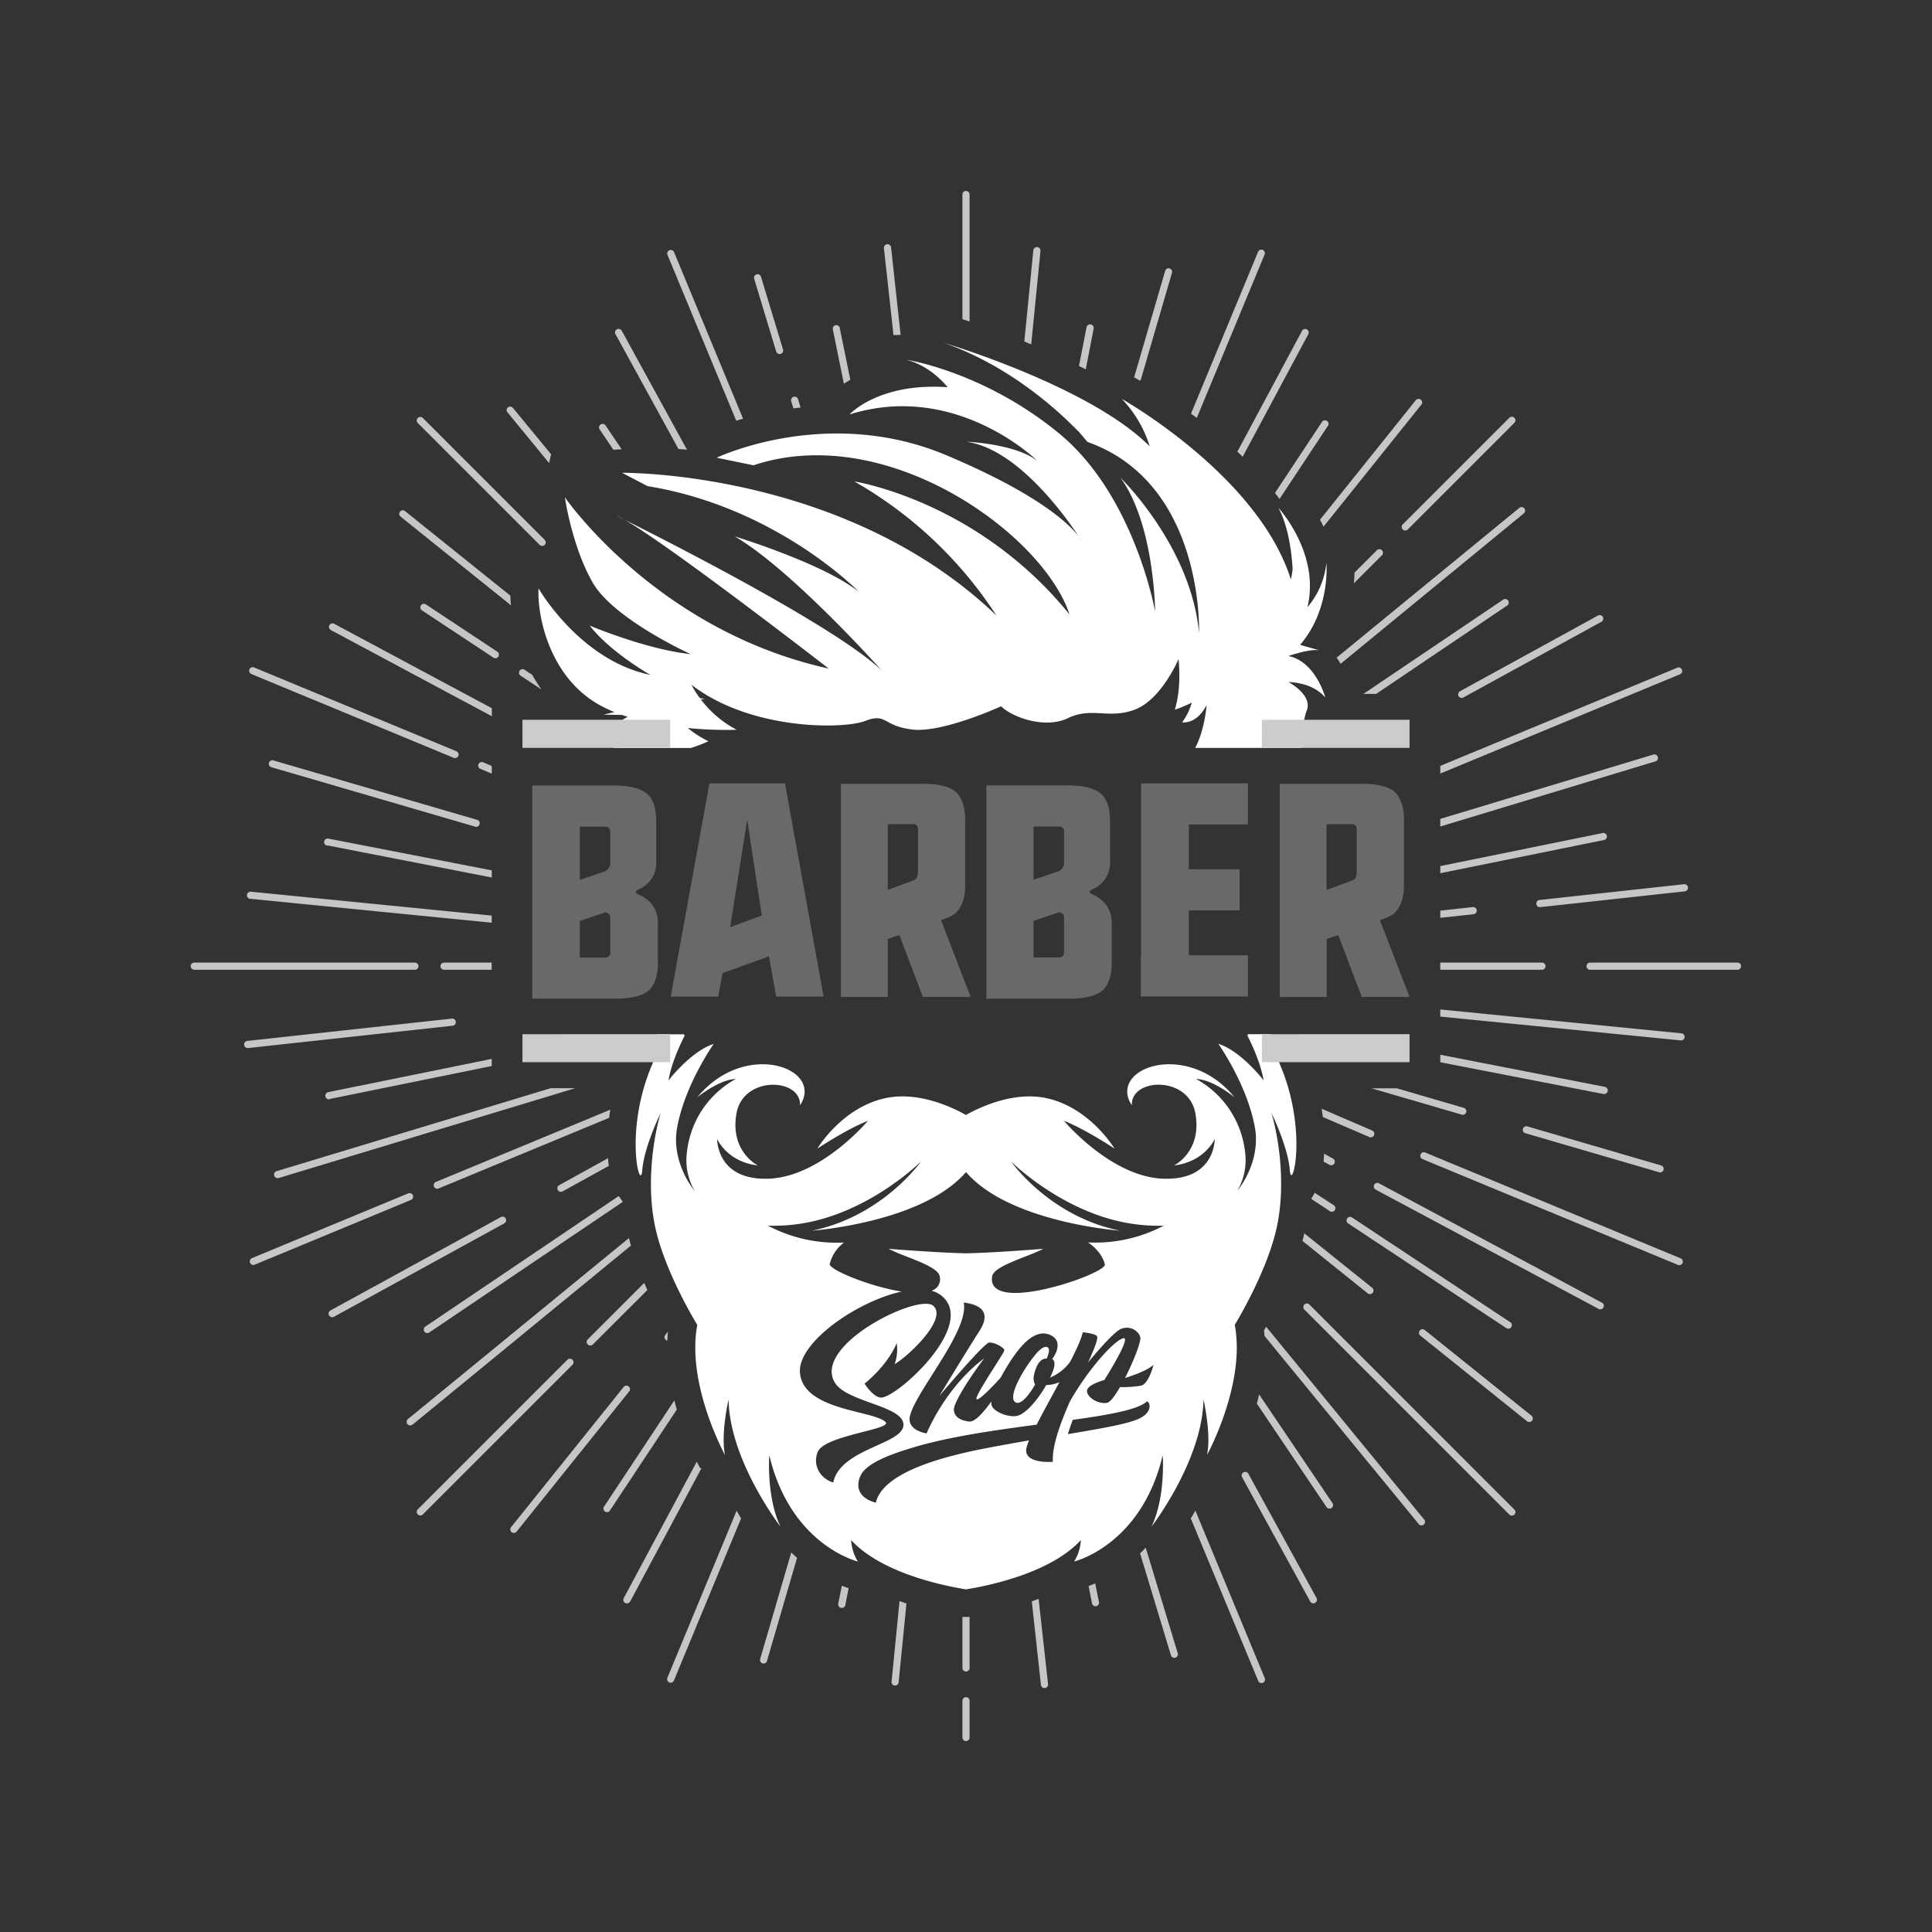<svg id="barbershop-seeklogo.com_Konvertiert_" data-name="barbershop-seeklogo.com [Konvertiert]" xmlns="http://www.w3.org/2000/svg" viewBox="0 0 541.46 541.46">
  <rect x="0" y="0" width="541.46" height="541.46" fill="#333333" stroke="none"/>
  <defs>
    <style>
      .cls-1 {
        fill: rgba(255,255,255,0);
      }

      .cls-1, .cls-2, .cls-3, .cls-4, .cls-5 {
        fill-rule: evenodd;
      }

      .cls-2 {
        fill: #c6c6c6;
      }

      .cls-3 {
        fill: #fff;
      }

      .cls-4 {
        fill: #ccc;
      }

      .cls-5 {
        fill: #6a6869;
      }
    </style>
  </defs>
  <path id="Path_46" data-name="Path 46" class="cls-1" d="M0,0H541.46V541.46H0V0Z"/>
  <path id="Path_47" data-name="Path 47" class="cls-2" d="M305,179.78a1,1,0,1,1,2,0v35.6l-2-.66ZM287.13,596.66a1,1,0,1,1-1.98-.2L287.37,574l1.94.67-2.18,22ZM322.34,221l2.53-25.58a1,1,0,0,1,2,.19l-2.59,26.18-1.92-.79ZM211.8,574.17a1,1,0,0,1-1.76-.94l20.51-38.32c.59,1.21,1,1.88,1,1.89l.35-.13-20.06,37.5ZM382.05,251.85l18.15-33.91a1,1,0,0,1,1.76.94l-18.42,34.4ZM150.81,524.56a1,1,0,0,1-1.27-1.54l62-50.78a1.847,1.847,0,0,0,.13.5c.13.53.28,1.07.43,1.61l-61.24,50.21Zm259-214.93,51.34-42.08a1,1,0,0,1,1.27,1.53L411,311.3c-.34-.55-.71-1.11-1.11-1.67ZM113.44,455.39a1,1,0,1,1-.57-1.91l76.72-23.23h6.89l-83,25.14ZM438.92,354.77l59.64-18a1,1,0,1,1,.57,1.91l-60.21,18.23v-2.09ZM105.39,377.18a1,1,0,1,1,.2-2l67.49,6.69v2l-67.69-6.71Zm333.53,31,67.69,6.7a1,1,0,0,1-.2,1.98l-67.49-6.68v-2Zm-311-106.37a1,1,0,0,1,.93-1.76l44.26,23.7V326l-45.19-24.19ZM406.4,448.62l2.47,1.36a1.008,1.008,0,0,1-1,1.75l-1.66-.92c.06-.67.12-1.41.15-2.19Zm14.33,10a1,1,0,0,1,.93-1.76l62.45,33.43a1,1,0,1,1-.93,1.75ZM177.49,240.86a.995.995,0,1,1,1.54-1.26l10.7,13c-.18.68-.37,1.51-.56,2.46l-11.68-14.24ZM390.12,497.1l44.38,54.15a1,1,0,0,1-1.53,1.26l-43.33-52.86a14.081,14.081,0,0,0-.13-1.47l.61-1.08ZM246.66,203.49a1,1,0,1,1,1.91-.57l6.13,20.23a1,1,0,1,1-1.91.58l-6.13-20.24ZM257,237.67a1,1,0,0,1,1.91-.58l.72,2.4q-1,.1-2,.24l-.62-2.06ZM356.36,559l9,29.65a1,1,0,0,1-1.91.58l-8.66-28.61q.8-.76,1.59-1.62ZM250.23,590.75a.994.994,0,1,1-1.91-.55l8.7-29.83c.54.53,1.09,1,1.63,1.51ZM353.12,231l8.66-29.68a1,1,0,1,1,1.9.56L355,231.67l-.27.27-1.61-.91ZM180,554.59a1,1,0,0,1-1.55-1.25L210,514.05a1,1,0,1,1,1.55,1.25ZM222.29,501a.91.91,0,0,1-.42-.2,1,1,0,0,1-.15-1.39l.74-.93c-.08.84-.14,1.68-.17,2.52ZM405.21,270.92,432,237.51a1,1,0,1,1,1.55,1.25L406.2,272.87q-.49-1-1-1.95ZM128.89,494.29a1.008,1.008,0,1,1-1-1.75l47.73-26.16a1,1,0,1,1,1,1.74Zm64.17-35.19a1,1,0,1,1-.95-1.74l13.56-7.49c.06.78.14,1.51.22,2.16l-12.83,7.07ZM445.44,320.74a1,1,0,1,1-1-1.74l38.63-21.19a1,1,0,1,1,.96,1.75L445.4,320.74ZM104.77,419a1.006,1.006,0,0,1-.21-2l57.35-6.26a1.005,1.005,0,0,1,.21,2Zm334.15-38.51,9.11-1a1.005,1.005,0,1,1,.21,2l-9.32,1v-2Zm27.93-1a1,1,0,0,1-.21-1.98l40.59-4.43a1.005,1.005,0,0,1,.21,2l-40.59,4.43ZM111.3,340.28a.994.994,0,0,1,.55-1.91l57.25,16.7a1,1,0,0,1-.55,1.91Zm315.45,90,18.64,5.44a1,1,0,1,1-.55,1.91l-25.18-7.35Zm36.1,12.61a1,1,0,1,1,.56-1.91l37.29,10.88a1,1,0,1,1-.55,1.91l-37.3-10.88ZM147.46,270a1,1,0,0,1,1.25-1.55l29.6,23.77c0,.84.08,1.74.16,2.69l-31-24.91ZM400.81,470.92l19.1,15.33a1,1,0,0,1-1.25,1.55L400.3,473.06l.09-.32c.15-.61.29-1.21.42-1.82Zm32.49,28.64a1,1,0,0,1,1.25-1.56l30,24.09a1,1,0,0,1-1.25,1.55l-30-24.08ZM207.76,218.94a1.008,1.008,0,0,1,1.75-1l18.28,33.35c-.79-.07-1.58-.13-2.37-.17L207.76,218.9ZM383.39,539.28a1,1,0,0,1,1.74-1l19.11,34.85a1.008,1.008,0,0,1-1.75,1l-19.1-34.84ZM283,194.82a1.005,1.005,0,0,1,2-.21l2.68,24.52a19.094,19.094,0,0,0-2,.07Zm43.35,378.53L329,597.28a1.006,1.006,0,0,1-2,.21l-2.56-23.42,1.93-.72Zm-54.15,1.72a1.018,1.018,0,1,1-2-.38l1-5c.82.31,1.47.53,1.9.66l-.92,4.76Zm65.45-347.18L339.78,217a1.017,1.017,0,0,1,2,.37l-2.22,11.42-1.85-.94ZM206.28,548.51a1,1,0,1,1-1.66-1.09l19.64-29.67c.22.87.45,1.72.69,2.56ZM392.59,263.43l13.13-19.84a1,1,0,1,1,1.66,1.1l-13.51,20.42c-.42-.57-.85-1.13-1.28-1.68ZM155.53,498.75a1,1,0,0,1-1.12-1.65l54-36.45a.81.81,0,0,1,.33-.14,12,12,0,0,0,1.07,1.5,1.14,1.14,0,0,1-.29.29l-54,36.45Zm261.84-179,39.1-26.37a1,1,0,1,1,1.11,1.65l-36.64,24.72ZM127.68,433.35a1.02,1.02,0,1,1-.4-2l45.8-9.32v2l-45.4,9.24ZM438.92,368l45.4-9.24a1,1,0,1,1,.39,1.95L438.92,370ZM127,362.27a1,1,0,1,1,.37-1.96l45.72,8.89v2l-46.09-9Zm311.93,58.6,46.09,9a1.017,1.017,0,1,1-.37,2l-45.72-8.89v-2.11ZM153.54,296.34a1,1,0,1,1,1.1-1.67l19.94,13.2a1,1,0,1,1-1.1,1.66Zm27.56,18.24a1,1,0,0,1,1.1-1.66l2.23,1.48a46,46,0,0,0,2.59,4.1Zm222.66,145L409,463a1,1,0,1,1-1.1,1.66l-5.17-3.42a17.768,17.768,0,0,0,1-1.7Zm9.26,8.51a1,1,0,0,1,1.1-1.66l44.34,29.35a1,1,0,1,1-1.1,1.66L413,468.08ZM203.3,245.58a1,1,0,0,1,1.66-1.11l4.53,6.72c-.83,0-1.6.09-2.31.14ZM388.15,516.06l20.55,30.46a1,1,0,0,1-1.66,1.12l-19.53-29c.22-.85.44-1.72.64-2.61ZM268.71,217.73a1,1,0,1,1,1.94-.39l2.93,14.37c-.65.37-1.25.75-1.81,1.11Zm73.5,351.33,1.08,5.31a1,1,0,0,1-1.94.4l-1-5c.54-.2,1.17-.45,1.87-.75ZM224.15,596.24a.993.993,0,1,1-1.84-.75l19.4-46.82c.43.75.85,1.47,1.26,2.14ZM369.07,241.18l18.78-45.32a.991.991,0,1,1,1.83.76l-19,45.78c-.55-.42-1.1-.82-1.65-1.22ZM153.78,549.69a1,1,0,1,1-1.42-1.41l41.93-41.93a1,1,0,0,1,1.42,1.41l-41.93,41.93Zm47.56-47.57a1,1,0,0,1-1.41-1.41l15.89-15.89c.29.66.58,1.32.87,2l-15.35,15.34ZM414.89,285.75l6.32-6.32a1,1,0,0,1,1.41,1.41l-7.92,7.92c.11-1.06.16-2,.18-2.84v-.17Zm14.93-12.1a1,1,0,1,1-1.42-1.41l29.82-29.82a1,1,0,1,1,1.41,1.41ZM106.57,479.74a1,1,0,0,1-.76-1.84l43.78-18.14a1,1,0,1,1,.76,1.84l-43.78,18.14Zm51.76-21.45a1,1,0,1,1-.75-1.83l48.73-20.19c-.12.77-.23,1.54-.32,2.28l-47.66,19.74ZM438.92,339.92l66.51-27.55a1,1,0,0,1,.76,1.84l-67.27,27.86v-2.15ZM89.72,397.05a1,1,0,0,1,0-2h61.84a1,1,0,0,1,0,2Zm70,0a1,1,0,1,1,0-2h13.34v2Zm279.18-2h28.52a1,1,0,0,1,0,2h-28.5v-2Zm42,2a1,1,0,0,1,0-2h41.32a1,1,0,0,1,0,2ZM105.81,314.21a1,1,0,1,1,.76-1.84l56.52,23.41a1,1,0,1,1-.76,1.84ZM170,340.79a1,1,0,1,1,.76-1.84l2.33,1v2.15ZM405.66,436l14.24,6.14a1,1,0,0,1-.79,1.83L406,438.32c-.09-.75-.2-1.53-.32-2.31Zm28.19,14.08a1,1,0,0,1,.76-1.84l71.58,29.65a1,1,0,1,1-.76,1.84l-71.58-29.65ZM152.36,243.83a1,1,0,1,1,1.42-1.41l34.2,34.2a1,1,0,0,1-1.41,1.41l-34.21-34.2ZM400.78,492.24a1,1,0,0,1,1.41-1.41l57.44,57.45a1,1,0,1,1-1.41,1.41l-57.44-57.45ZM222.31,196.62a1,1,0,0,1,1.84-.76l19.37,46.75-1.92.56-19.29-46.55Zm148,352.06,19.38,46.81a1,1,0,1,1-1.84.75L369,550.81c.41-.67.83-1.38,1.27-2.13ZM307,578.42v14.31a1,1,0,0,1-2,0V578.42Zm-2,23.5a1,1,0,0,1,2,0v10.3a1,1,0,0,1-2,0Z" transform="translate(-35.27 -125.27)"/>
  <path id="Path_48" data-name="Path 48" class="cls-3" d="M361.52,468.77a48.938,48.938,0,0,1-8.81-.5c-19.43-2.82-34.1-17.5-34.1-17.5s10.78,15.45,30.59,19.41c0,0-31-2.22-43.2-16.43-12.2,14.21-43.2,16.43-43.2,16.43,19.81-4,30.6-19.41,30.6-19.41s-14.67,14.68-34.11,17.5a48.883,48.883,0,0,1-8.8.5,41.14,41.14,0,0,0,21.32,4.73,10.87,10.87,0,0,0-4,6c-.35,1.52,11.1,6.33,20.16,7.74-12.51,2.72-29,14.21-28.51,22.58.66,10.84,20.76,10.68,24,14,2,2.09-17.06,3.67-19,8.35-1.47,3.47.41,7.34,4.33,8.6,2-9.51,19.27-10.63,19.67-16,.42-5.52-15.85-6.43-19.21-12-6.38-10.51,23.53-25.2,27.6-21.52s-7,14.09-10.85,16.34a12.16,12.16,0,0,0,.57-5.93s-1.94,5.58-9,11.39c0,0,2.69,4.3,5,3.88,5.25-1,26.59-20.69,16.45-28.62a7.451,7.451,0,0,0-2.7-1.3,3.34,3.34,0,0,0,2.3-4.08c-.5-2.94-10.28-5.49-14.29-7.67,0,0,13.69,1.11,21.65,1.26,8-.15,21.66-1.26,21.66-1.26-4,2.18-13.8,4.73-14.3,7.67-1.9,11.15,32.16-.71,31.57-3.28-.88-3.84-4.73-6.18-4.73-6.18a41.18,41.18,0,0,0,21.32-4.73Zm29.84-53.66a48,48,0,0,0,2.88,9.09c7.65,18.52,3,35.51,2.51,29s-5.14-16-5.14-16c2.13,7.28,4.26,21.2,1.12,33.59s-11.41,25.77-11.41,25.77c3.14,16.61-7.77,36.48-7.77,36.48,1.25-5.88-1-15.59-1-15.59C372.3,534.6,358,553.12,358,553.12c4-8.42,3.13-20,3.13-20-6,25.29-24.82,29.77-24.82,29.77a12.61,12.61,0,0,0,1.88-6c-8.64,9.44-26.64,12.93-32.19,13.81-5.55-.88-23.55-4.37-32.19-13.81a12.61,12.61,0,0,0,1.88,6s-18.8-4.48-24.82-29.77c0,0-.88,11.63,3.13,20,0,0-14.29-18.52-14.54-35.64,0,0-2.26,9.71-1,15.59,0,0-10.9-19.87-7.77-36.48,0,0-8.28-13.38-11.41-25.77s-1-26.31,1.13-33.59c0,0-4.64,9.45-5.14,16s-5.15-10.47,2.51-29a54.446,54.446,0,0,0,2.45-7.2c-.33-.6-.65-1.24-.94-1.89H227l.14.4s-3.64,6.9-4.51,12.52c0,0,6.27-8.18,12.66-10.22,0,0-8.15,11.5-10.28,23.63-1.11,6.3,1.24,12.85,5,17.65a17.14,17.14,0,0,1-2.2-11.12,26.65,26.65,0,0,1,13.67-20.34c-4.76.16-10.78,5.14-10.78,5.14,13.37-16.34,35.68-8.14,28.78,2.24.37-7.66-15.93-8.43-17.81,2.3s6,14.56,6,14.56c-8.65-1-11.41-7.41-11.41-7.41s-.25,11.63,14.42,11.12,27.84-16.23,27.84-16.23c-6.15,2.43-14.17,7.79-14.17,7.79s6.64-11.24,18.68-14.05c9.44-2.2,19.18,2.5,22.95,4.64,3.78-2.14,13.52-6.84,22.95-4.64,12,2.81,18.68,14.05,18.68,14.05s-8-5.36-14.17-7.79c0,0,13.17,15.71,27.84,16.23s14.42-11.12,14.42-11.12-2.76,6.39-11.41,7.41c0,0,7.9-3.83,6-14.56s-18.18-10-17.81-2.3c-6.9-10.38,15.42-18.58,28.78-2.24,0,0-6-5-10.78-5.14A26.65,26.65,0,0,1,384.19,448,17,17,0,0,1,382,459.08c3.74-4.79,6.08-11.34,5-17.64-2.13-12.13-10.28-23.63-10.28-23.63,6.4,2,12.67,10.22,12.67,10.22-.88-5.62-4.52-12.52-4.52-12.52l.15-.4ZM328.67,506c-.84,0-2,.27-2.95,2.49-1.5,3.55-.34,4.77-.34,4.77s-3.43,6.3-5.54,5,1.52-8.16,5.13-12.77c1.86-2.38,3-2.91,3.7-2.71,1.2.37.23,2.43,0,3.18Zm28.08,12c1,.39,1.61,3.45-3.06,5.2-3.62,1.37-10.15,2.47-19.15,4,.4-1.28.87-2.61,1.38-4C346.16,521.78,354.25,520.34,356.75,518Zm-6.21-6.53c2.49-.76,6.16-2.08,8-3.68,0,0-1.25,5.2-3.43,5.81a29.668,29.668,0,0,1-5.94.41c-1.42,2.45-2.78,4.27-3.66,4.42-2.55.44-5.67-1.64-5.6-3.39s4.85-3,4.85-3,8-12.57,5.22-11.69-9.9,8.95-14.85,17.66c-2.73,6.2-5.07,12.63-4.78,16.95,0,0-7.84.66-7.48-3.47a10.2,10.2,0,0,1,.81-2.53c-3.66.63-7.59,1.33-11.78,2.13-19.78,3.76-29.72,9-31.17,15.33-5.85-1.62-5.3-5.56-4.23-7.7,1.73-3.5,8.65-5.94,14.11-7.61,10.25-3.15,23.32-5,35.19-6.56,1.79-3.5,4.16-7.78,6.38-11.91a10,10,0,0,1-3.69.8c-2.39,4.21-5.88,8.2-8.23,8.65-2.56.49-6.93-1.29-7.15-3.28a3.358,3.358,0,0,1,0-.78c-2.09,2.94-4.6,5.84-6.23,5.64-3.28-.39-4.24-1.89-4.28-3.39s3.2-7.28,8.48-14.28c0,0-9.67,6.49-16.14,21,0,0-5.42-.78-4.68-4.67,1.29-6.75,16.74-24.09,15.1-32,7.35.88,6.41,4.83,4.45,7.89-4.17,6.53-11.25,18.23-11.25,18.23s12.46-14.78,13.92-14.91,4.27,1.4,4.26,2.17-9,13.65-7.69,13.74c.95.07,4.66-3.87,6.66-6.07.21-.4.44-.81.68-1.24,4.91-8.69,9.2-12.42,13.11-10.78,3.64,1.53,1.87,5.26.65,6.77.66.38.91,1.37.31,3.1-.24.68-.54,1.39-.88,2.12a13.39,13.39,0,0,0,5.64-4.47c1.82-3.57,3.19-6.59,3.49-8.23,0,0,4,.35,4.09,1.31s-1,3.69-2.6,7.15c3.4-4.08,7.6-8.81,9.33-9.44,3.11-1.15,5.43,1.39,5.34,2.74-.11,1.74-2.12,6.79-4.33,11.11ZM337.42,246.11c-5.63-5.82-19.22-18.33-37.61-24.75,0,0,40.81,12.1,57.68,29a33.51,33.51,0,0,0-7.82-13.29s38,21.33,47.3,50.36l.07.2a18.489,18.489,0,0,0,.5-3.05c-.32-4.88-1.27-12.07-4-17,0,0,11.82,12.75,8.14,27.87A22.55,22.55,0,0,0,407,283s1.23,13-7.37,23l5.5,1.55c-2.44-.53-7.72,1.21-8.64,1.53l-.08.06c7.66,1.6,10.29,11.64,10.29,11.64-3.65-4.42-10.31-4.35-10.31-4.35s6.84,3.59,5.1,8c-.93,2.31-1.36,6.76-1.56,10.45h-29.7c2.71-5.09,3.2-12,3.2-12-2.91,5.6-6.85,4.82-6.85,4.82a18.21,18.21,0,0,0,2.72-5.53,36.1,36.1,0,0,1-4.79,2s1.94-5.3,1.05-14.18c0,0-4.75,11.27-12.14,14.11s-12.1-.8-18.81,2.42-15.93-.43-18.77-3.31c0,0-16.4,7.53-24.86,6.52s-7.1-4.77-13.26-2.4-32.16,2.61-48.67-10.15a25.229,25.229,0,0,0,2.36,3.74l1.41.22-1.12.16a29.94,29.94,0,0,0,10.05,8.5,111.25,111.25,0,0,1-13.71-.49A28.539,28.539,0,0,0,233.8,333a36.07,36.07,0,0,1-4.9,1.89H207.29a16,16,0,0,1-.24-3.53c.22-2.89,2.63-4.46,4.17-5.18-.54-.17-1.09-.35-1.63-.54l-5.18-.09,3.07-.71a38.048,38.048,0,0,1-4.12-1.95c-14.43-8-17.58-25.62-17.15-32.71,0,0,11.55,20.19,31.34,24.23,0,0-11.21-6.31-17-13.81,0,0,15.7,6.65,28.3,8,0,0-21.65-9.82-27.5-20.1s-7.77-23.86-7.77-23.86,25.63,37.36,73.94,48c0,0-51.2-39.7-59.41-42.79,0,0,59.57,29.28,74.3,43.35,0,0-25.29-28.34-41.23-37.6,0,0,24.68,7.51,34.78,15.52,0,0-23-23.74-59.21-29.61l-7.14-3.73s62.42-.78,104.92,40A115.76,115.76,0,0,0,274.7,260.2s34.4,5.28,60.31,37.27c-7.42-22.56-51.21-54.25-88.57-41.8l-10.32-2.12s30.89-14.79,64.34-.71,37.92,24,37.92,24S322.7,251.25,306,249.06c0,0,13.85.52,20.08,5.44,0,0-22.74-22.5-52.73-13.07,0,0,8.13-9,27.5-7.64,0,0-4.59-6-11.67-7.72,0,0,21.72,3.24,42.91,20.67S359,296.63,359,296.63s-.13-24.27-9.69-37.46c0,0,19.74,19.12,22,43.47,0,0,1.57-41.89-31.28-53.52l-2.52-3Z" transform="translate(-35.27 -125.27)"/>
  <path id="Path_49" data-name="Path 49" class="cls-4" d="M181.69,334.87h41.38V327H181.69v7.85Zm207.24,0h41.38V327H388.93v7.85Zm0,88.09h41.38v-7.85H388.93V423Zm-207.24,0h41.38v-7.85H181.69V423Z" transform="translate(-35.27 -125.27)"/>
  <path id="Path_50" data-name="Path 50" class="cls-5" d="M184.44,345.41h22.62c4.87,0,8,.85,9.73,2.48s2.39,4.18,2.39,7.68v11.1a8,8,0,0,1-4.52,7.68c-.77.34-1.2.68-1.2.94s.43.51,1.2.85c3.33,1.71,5,4.27,5,7.77V395c0,3.41-.77,6.06-2.39,7.68s-4.95,2.48-9.73,2.48h-23.1Zm20.32,24.07a2.64,2.64,0,0,0,1.53-2.73v-8.28a1.35,1.35,0,0,0-1.53-1.53h-7v14.93l7-2.39Zm0,24.16a1.35,1.35,0,0,0,1.53-1.53v-9.48a1.42,1.42,0,0,0-1.53-1.62l-7,2.39v10.24Zm50.5-48.83,10.84,59.76H252.79l-2-11.27L237.76,398l-1.19,6.57H223.25l10.84-59.76Zm-15.36,40.3,8.87-3.25L244.68,355l-4.78,30.14Zm59.12-2c2.05-.68,3.33-1.19,4.27-2.13,1.62-1.71,2.48-4.18,2.48-7.68V355c0-3.41-.86-6-2.48-7.68-1.62-1.54-4.78-2.39-9.56-2.39H270.94v59.75h13.14V388.43l3.25-1.1,6.57,17.32h13.4L299,383.14Zm-7.93-26.89c1,0,1.45.51,1.45,1.62v11.44c0,1.8-.43,2.48-1.54,2.82l-6.92,2.56V356.25Zm20.54-10.84h22.62c4.86,0,8,.85,9.73,2.48s2.39,4.18,2.39,7.68v11.1a8,8,0,0,1-4.53,7.68c-.76.34-1.19.68-1.19.94s.43.51,1.19.85c3.33,1.71,5,4.27,5,7.77V395c0,3.41-.77,6.06-2.39,7.68s-5,2.48-9.74,2.48h-23V345.41Zm20.31,24.07a2.64,2.64,0,0,0,1.54-2.73v-8.28a1.36,1.36,0,0,0-1.54-1.53h-7v14.93l7-2.39Zm0,24.16a1.36,1.36,0,0,0,1.54-1.53V382.6a1.42,1.42,0,0,0-1.54-1.62l-7,2.39v10.24ZM385,356.34H368.45v12.55H382.7v11.52H368.45V393H385v11.53H355V393h.08V344.81H385Zm37,26.8c2.05-.68,3.33-1.19,4.26-2.13,1.63-1.71,2.48-4.18,2.48-7.68V355c0-3.41-.85-6-2.48-7.68-1.62-1.54-4.78-2.39-9.56-2.39H393.94v59.75h13.15V388.43l3.24-1.1,6.57,17.32h13.41L422,383.14Zm-7.94-26.89c1,0,1.45.51,1.45,1.62v11.44c0,1.8-.43,2.48-1.54,2.82l-6.91,2.56V356.25Z" transform="translate(-35.27 -125.27)"/>
</svg>
